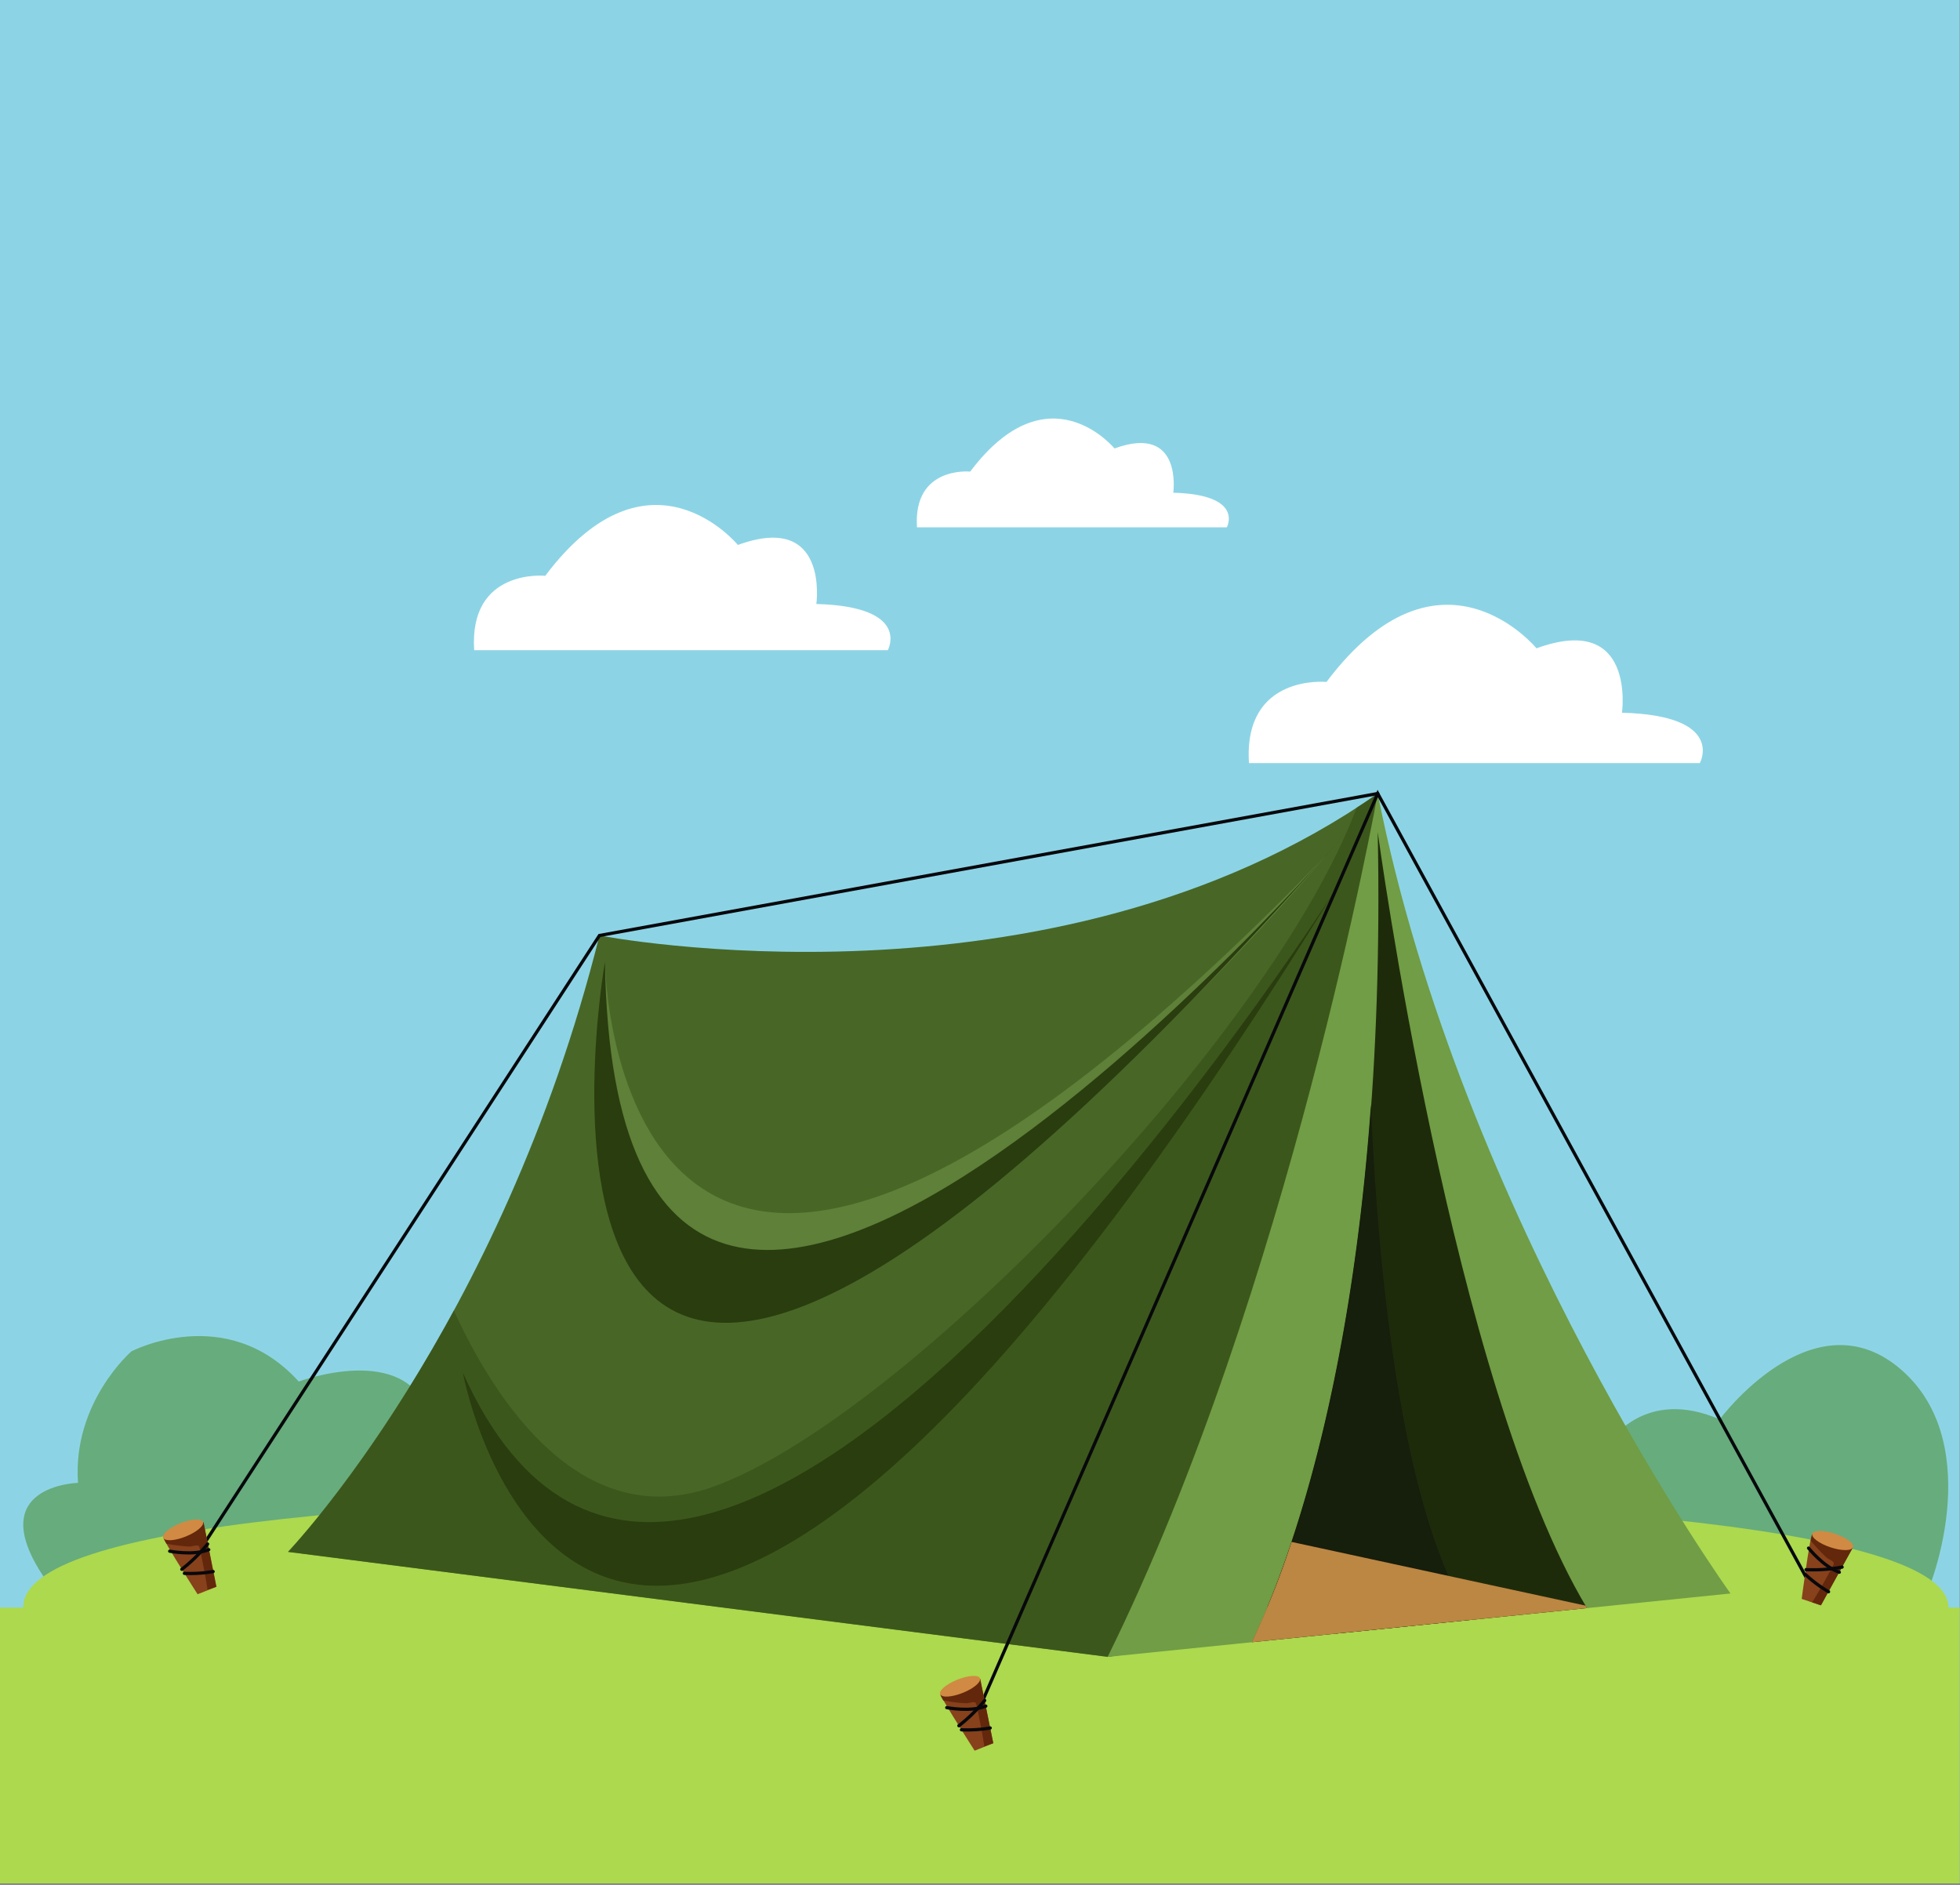 <svg id="Layer_15" data-name="Layer 15" xmlns="http://www.w3.org/2000/svg" viewBox="0 0 260 250"><rect x="0" y="0" width="260" height="250" fill="#808080" stroke="none"/><defs><style>.cls-1{fill:#8cd4e5;}.cls-2{fill:#acd94e;}.cls-3{fill:#67ac7c;}.cls-4{fill:#fff;}.cls-5{fill:#486726;}.cls-6{fill:#6c9245;opacity:0.6;}.cls-7{fill:#385117;opacity:0.7;}.cls-8{fill:#2a3d0f;}.cls-9{fill:#709d45;}.cls-10{fill:none;stroke:#07080c;stroke-linecap:round;stroke-miterlimit:10;stroke-width:0.43px;}.cls-11{fill:#87411b;}.cls-12{fill:#63270c;}.cls-13{fill:#d18a43;}.cls-14{fill:#1e2b0b;}.cls-15{fill:#161e0c;}.cls-16{fill:#bc8643;}</style></defs><rect class="cls-1" x="-0.04" y="-0.19" width="260" height="250"/><rect class="cls-2" x="-0.04" y="213.22" width="260" height="36.59"/><path class="cls-1" d="M29.78,202.9c-9.07-6.49-15.56-26.79-17.29-37.6-2.16-10.37-2.59-23.76-1.72-34.57,1.72-19,16.42-18.58,30.24-25.92,6.92-3.46,12.23-8.9,11.67-16.42C49.23,41.67,82.5,34.37,89,34.8c6,.44,13.61,3,16.63,6.87,6.92,9.07,10.37,7.34,20.75.86,6-3.45,31.85-14.42,42.13,16,5.67,16.81,25.06,3,37.59-1.3C224.23,50.79,234.17,77.15,237.2,91c2.16,9.07,1.29,18.58,1.29,27.65,0,3.46-.86,8.65.87,11.24,2.16,2.59,6.91,1.73,9.5,5.18,3.89,5.62,2.16,17.29,2.16,23.77,0,10.8,0,20.74-5.62,29.82-7.34,12.1-14.25,22-29,22H73c-15.12,0-29.81-.43-43.21-6.91"/><path class="cls-3" d="M27.38,216.71c1.32.66,23.85,9.27,32.13,11.59s51,5.31,51,5.31,141.8-16.24,144.12-20.22,8.61-22.86-2.92-32.13-23.59,7-23.59,7c-9.94-4.3-14.58,3-14.58,3-5.31-9.83-14.57-2.65-14.57-2.65-1-11.93-15.91-10.47-15.91-10.47-1.32-9.81-10.27-5.77-10.27-5.77-7.29-14.58-20.54-3-20.54-3-15.57-5.63-21.14,6-21.14,6-13.85-9.6-25.91,7-25.91,7C89,173.64,82.37,191.2,82.37,191.2c-5.94-5.64-10.6,0-10.6,0-4.31-10.61-14.91-3.65-14.91-3.65-3-9.61-17.23-4.31-17.23-4.31-9.6-10.6-22.2-4-22.2-4s-7.84,6.78-7.08,17.44c0,0-12.69.3-4.52,12.51Z"/><path class="cls-4" d="M62.9,86.24h54.87s3.18-5.79-9.48-6.13c0,0,1.73-12.26-10.41-7.83,0,0-11.71-14.31-25.55,4.09C72.33,76.37,62.19,75.34,62.9,86.24Z"/><path class="cls-4" d="M121.64,69.94h41.1s2.39-4.33-7.1-4.59c0,0,1.29-9.18-7.8-5.87,0,0-8.77-10.71-19.14,3.07C128.7,62.55,121.11,61.78,121.64,69.94Z"/><path class="cls-4" d="M165.68,101.21h59.81s3.48-6.31-10.33-6.68c0,0,1.89-13.37-11.34-8.54,0,0-12.77-15.59-27.86,4.46C176,90.45,164.91,89.33,165.68,101.21Z"/><path class="cls-2" d="M258.47,213.22c0,11-56.36,24.63-130.53,24.63S3.09,224.15,3.09,213.15,53.76,198,127.94,198,258.47,202.22,258.47,213.22Z"/><path class="cls-5" d="M79.52,124.08s59.75,11.61,103.24-18.83L176.5,215.41l-29.57,4.35L38.21,205.84S66.47,176.27,79.52,124.08Z"/><path class="cls-6" d="M80.25,127.56s.83,83.77,95.77-14.24C176,113.32,78.83,229.44,80.25,127.56Z"/><path class="cls-7" d="M182.76,105.25c-.93.65-1.87,1.27-2.81,1.89-11.31,30.2-60.11,80.88-85.21,90C77,203.61,65.51,185.43,60.21,173.82c-11.28,20.8-22,32-22,32l108.72,13.92,8-1.18c5.93-5.22,11.19-9.93,11.44-10.44s5.81-16.69,12.64-36.65Z"/><path class="cls-8" d="M177.33,117.73S92.42,251.06,61.4,182.07C61.4,182.07,78.83,277.45,177.33,117.73Z"/><path class="cls-9" d="M182.76,105.25S171,171.05,146.93,219.76l82.62-8.41S193.92,161.78,182.76,105.25Z"/><polyline class="cls-10" points="128.91 228.89 182.76 105.25 239.81 209.61"/><path class="cls-11" d="M129.29,232.2s-4.13-6.44-4.52-7.41l5.27-2.12,1.72,8.54Z"/><path class="cls-12" d="M131.76,231.21,130,222.67l-5.27,2.12a7.82,7.82,0,0,0,.4.75,20.09,20.09,0,0,0,3.11.37c.59-.08,1.08-.27,1.22,0s1.12,5.37,1.1,5.73Z"/><path class="cls-13" d="M130,222.6c.19.48-.83,1.35-2.28,1.93s-2.79.67-3,.18.83-1.35,2.28-1.93S129.81,222.11,130,222.6Z"/><path class="cls-10" d="M125.59,226.49s3.15.62,5.18-.2"/><path class="cls-10" d="M130.62,225.54a21.19,21.19,0,0,1-3.42,3.35"/><path class="cls-10" d="M127.54,229.43a18.06,18.06,0,0,0,3.81-.24"/><path class="cls-11" d="M239,212.07s1-7.58,1.36-8.57l5.38,1.8-4.21,7.62Z"/><path class="cls-12" d="M241.56,212.92l4.21-7.62-5.38-1.8c0,.15-.11.44-.19.83a21.68,21.68,0,0,0,2.14,2.3c.5.32,1,.49.91.81s-2.62,4.82-2.88,5.08Z"/><path class="cls-13" d="M245.8,205.22c-.17.5-1.51.5-3,0s-2.56-1.3-2.39-1.79,1.5-.5,3,0S246,204.73,245.8,205.22Z"/><path class="cls-10" d="M239.91,205.33s2,2.51,4.08,3.2"/><path class="cls-10" d="M244.36,207.85a20.5,20.5,0,0,1-4.78.34"/><path class="cls-10" d="M239.49,208.83a17.8,17.8,0,0,0,3.07,2.29"/><polyline class="cls-10" points="182.76 105.25 79.52 124.08 25.83 206.68"/><path class="cls-11" d="M26.21,211.45S22.08,205,21.69,204L27,201.92l1.72,8.54Z"/><path class="cls-12" d="M28.68,210.46,27,201.92,21.69,204a7.82,7.82,0,0,0,.4.75,21.4,21.4,0,0,0,3.11.38c.59-.09,1.08-.28,1.22,0s1.12,5.37,1.1,5.73Z"/><path class="cls-13" d="M26.93,201.85c.19.49-.83,1.35-2.28,1.94s-2.79.66-3,.18.83-1.36,2.28-1.94S26.73,201.37,26.93,201.85Z"/><path class="cls-10" d="M22.51,205.74s3.15.62,5.18-.2"/><path class="cls-10" d="M27.54,204.79a21.19,21.19,0,0,1-3.42,3.35"/><path class="cls-10" d="M24.46,208.68a17.42,17.42,0,0,0,3.81-.24"/><path class="cls-8" d="M178.62,110.37S81.69,222.66,80.25,127.56C80.25,127.56,59.28,246,178.62,110.37Z"/><path class="cls-14" d="M210.52,213.29c-17.88-29.74-27.76-102.92-27.76-102.92,1.26,63.17-11.29,96.23-16.69,107.44Z"/><path class="cls-15" d="M177.27,216.67,195,214.86a15.17,15.17,0,0,0-.93-1.94c-8.6-15.34-11.35-46.13-12.21-66.4-2.46,34.26-9.19,55.62-13.74,66.61C170.84,214.25,174,215.53,177.27,216.67Z"/><path class="cls-16" d="M210.52,213.29l-.19-.33-39-8.45a114.22,114.22,0,0,1-5.28,13.3Z"/></svg>
